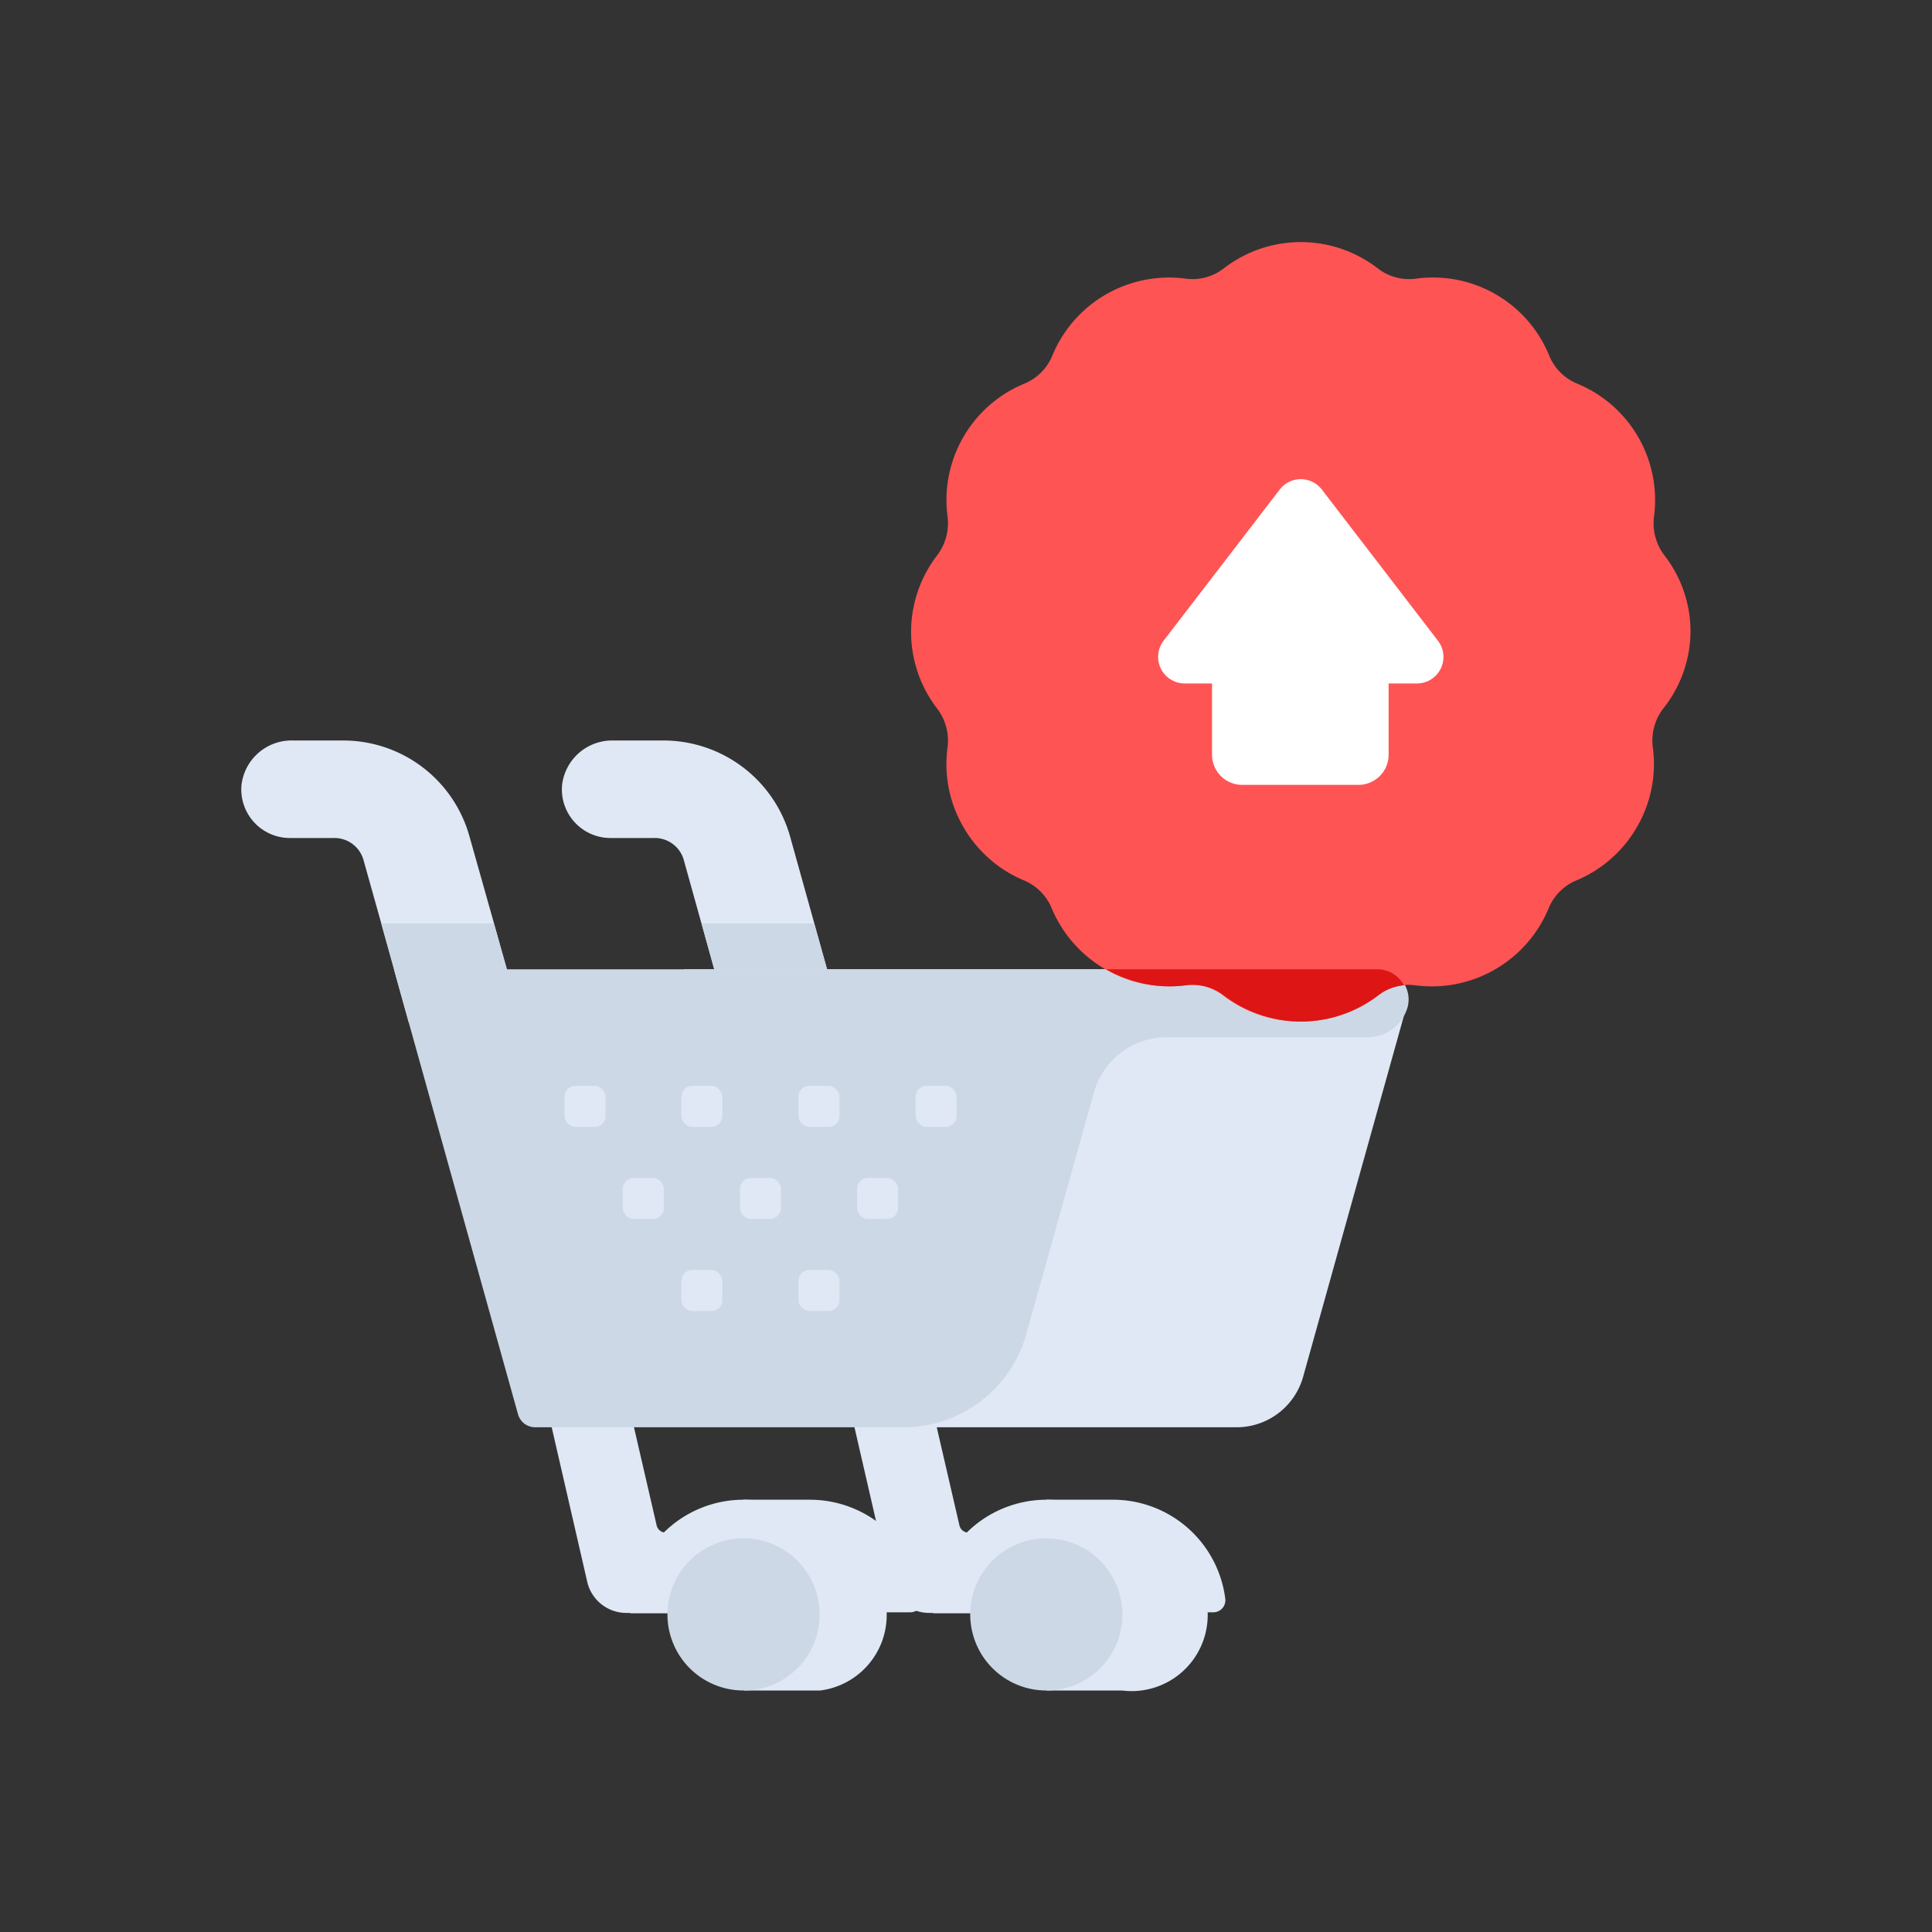<svg id="Layer_1" data-name="Layer 1" xmlns="http://www.w3.org/2000/svg" viewBox="0 0 64 64"><rect x="0" y="0" width="64" height="64" fill="#333333" stroke="none"/><defs><style>.cls-1{fill:#dfe8f4;}.cls-2{fill:#ccd8e5;}.cls-3{fill:#ff5454;}.cls-4{fill:#dd1515;}.cls-5{fill:#fff;}</style></defs><title>e-commerce, commerce, shopping, upload, sticker, cart</title><path class="cls-1" d="M36.23,53.43H30.78a1.33,1.33,0,0,1-1.29-1l-1.84-8a1.39,1.39,0,0,1,.77-1.59,1.33,1.33,0,0,1,1.8.93l1.56,6.75a.31.31,0,0,0,.31.25h4.07a1.38,1.38,0,0,1,1.38,1.1A1.33,1.33,0,0,1,36.23,53.43Z"/><path class="cls-2" d="M30.22,43.78a1.33,1.33,0,0,0-1.8-.93,1.39,1.39,0,0,0-.77,1.59l.64,2.74H31Z"/><path class="cls-1" d="M37.18,51A2.5,2.5,0,0,0,35,54.71h-.34V56h2.51a2.52,2.52,0,1,0,0-5Z"/><path class="cls-1" d="M36.87,49.68h-2.2v.73a3.74,3.74,0,0,0-1.56,3h1.56v0h2.18v0h3.33a.4.4,0,0,0,.41-.44A3.75,3.75,0,0,0,36.87,49.68Z"/><path class="cls-1" d="M34.67,49.68a3.76,3.76,0,0,0-3.76,3.76h7.51A3.75,3.75,0,0,0,34.67,49.68Z"/><path class="cls-2" d="M37.18,53.46A2.52,2.52,0,1,0,34.67,56,2.51,2.51,0,0,0,37.18,53.46Z"/><path class="cls-1" d="M26.2,53.43H20.75a1.33,1.33,0,0,1-1.29-1l-1.84-8a1.37,1.37,0,0,1,.76-1.59,1.34,1.34,0,0,1,1.81.93l1.56,6.75a.31.31,0,0,0,.3.25h4.08a1.36,1.36,0,0,1,1.37,1.1A1.32,1.32,0,0,1,26.2,53.43Z"/><path class="cls-2" d="M20.19,43.78a1.34,1.34,0,0,0-1.81-.93,1.37,1.37,0,0,0-.76,1.59l.63,2.74H21Z"/><path class="cls-1" d="M27.15,51a2.51,2.51,0,0,0-2.52,2.51A2.42,2.42,0,0,0,25,54.71h-.35V56h2.52a2.52,2.52,0,0,0,0-5Z"/><path class="cls-1" d="M26.83,49.68h-2.2v.73a3.73,3.73,0,0,0-1.55,3h1.55v0h2.19v0h3.33a.41.41,0,0,0,.41-.44A3.76,3.76,0,0,0,26.83,49.68Z"/><path class="cls-1" d="M24.63,49.68a3.75,3.75,0,0,0-3.75,3.76h7.51A3.76,3.76,0,0,0,24.63,49.68Z"/><path class="cls-2" d="M27.15,53.46A2.52,2.52,0,1,0,24.63,56,2.51,2.51,0,0,0,27.15,53.46Z"/><path class="cls-1" d="M9.62,27.76h1.43a1,1,0,0,1,1,.76l1.5,5.35h3.74L15.55,27.7a4.34,4.34,0,0,0-4.17-3.17H9.71A1.67,1.67,0,0,0,8,26,1.61,1.61,0,0,0,9.62,27.76Z"/><polygon class="cls-2" points="13.54 33.87 17.28 33.87 16.36 30.59 12.63 30.59 13.54 33.87"/><path class="cls-1" d="M20.23,27.76h1.43a1,1,0,0,1,1,.76l1.49,5.35h3.74L26.17,27.7A4.36,4.36,0,0,0,22,24.53H20.32A1.67,1.67,0,0,0,18.62,26,1.61,1.61,0,0,0,20.23,27.76Z"/><polygon class="cls-2" points="24.15 33.87 27.89 33.87 26.97 30.59 23.24 30.59 24.15 33.87"/><path class="cls-1" d="M41,47.28H28.63a2.28,2.28,0,0,1-2.21-1.68L22.65,32.11h23a1,1,0,0,1,.94,1.24L43.17,45.6A2.29,2.29,0,0,1,41,47.28Z"/><path class="cls-2" d="M45.65,32.11H13.05l4.11,14.74a.59.59,0,0,0,.57.43H29.88A4.23,4.23,0,0,0,34,44.18l2.24-8a2.5,2.5,0,0,1,2.4-1.82h6.66a1.38,1.38,0,0,0,1.33-1h0A1,1,0,0,0,45.65,32.11Z"/><rect class="cls-1" x="18.7" y="35.97" width="1.36" height="1.36" rx="0.36"/><rect class="cls-1" x="22.57" y="35.97" width="1.36" height="1.36" rx="0.36"/><rect class="cls-1" x="26.45" y="35.97" width="1.36" height="1.36" rx="0.36"/><rect class="cls-1" x="30.33" y="35.97" width="1.36" height="1.36" rx="0.36"/><rect class="cls-1" x="20.63" y="39.02" width="1.36" height="1.36" rx="0.36"/><rect class="cls-1" x="24.51" y="39.02" width="1.36" height="1.36" rx="0.36"/><rect class="cls-1" x="28.39" y="39.02" width="1.36" height="1.36" rx="0.36"/><rect class="cls-1" x="22.57" y="42.07" width="1.36" height="1.36" rx="0.36"/><rect class="cls-1" x="26.45" y="42.07" width="1.36" height="1.36" rx="0.36"/><path class="cls-3" d="M56,20.93a4.11,4.11,0,0,0-.87-2.54,1.76,1.76,0,0,1-.34-1.27,4.17,4.17,0,0,0-2.54-4.41,1.7,1.7,0,0,1-.93-.93,4.16,4.16,0,0,0-4.41-2.55,1.69,1.69,0,0,1-1.27-.34,4.17,4.17,0,0,0-5.1,0,1.69,1.69,0,0,1-1.27.34,4.18,4.18,0,0,0-4.41,2.55,1.7,1.7,0,0,1-.93.93,4.17,4.17,0,0,0-2.54,4.41,1.76,1.76,0,0,1-.34,1.27,4.16,4.16,0,0,0,0,5.09,1.75,1.75,0,0,1,.34,1.27,4.14,4.14,0,0,0,.52,2.64h0a4.17,4.17,0,0,0,2,1.77,1.7,1.7,0,0,1,.93.93,4.21,4.21,0,0,0,4.41,2.55,1.69,1.69,0,0,1,1.27.34,4.21,4.21,0,0,0,5.1,0,1.69,1.69,0,0,1,1.27-.34,4.19,4.19,0,0,0,4.41-2.55,1.7,1.7,0,0,1,.93-.93,4.17,4.17,0,0,0,2-1.77h0a4.14,4.14,0,0,0,.52-2.64,1.75,1.75,0,0,1,.34-1.27A4.14,4.14,0,0,0,56,20.93Z"/><path class="cls-4" d="M46.51,32.64a1,1,0,0,0-.86-.53h-9a4.19,4.19,0,0,0,2.63.53,1.69,1.69,0,0,1,1.27.34,4.21,4.21,0,0,0,5.1,0A1.62,1.62,0,0,1,46.51,32.64Z"/><path class="cls-5" d="M47.63,21.22l-3.84-5a.88.88,0,0,0-1.4,0l-3.84,5a.88.88,0,0,0,.71,1.42h.89V25a1,1,0,0,0,1,1H45a1,1,0,0,0,1-1V22.64h.89A.88.88,0,0,0,47.63,21.22Z"/></svg>